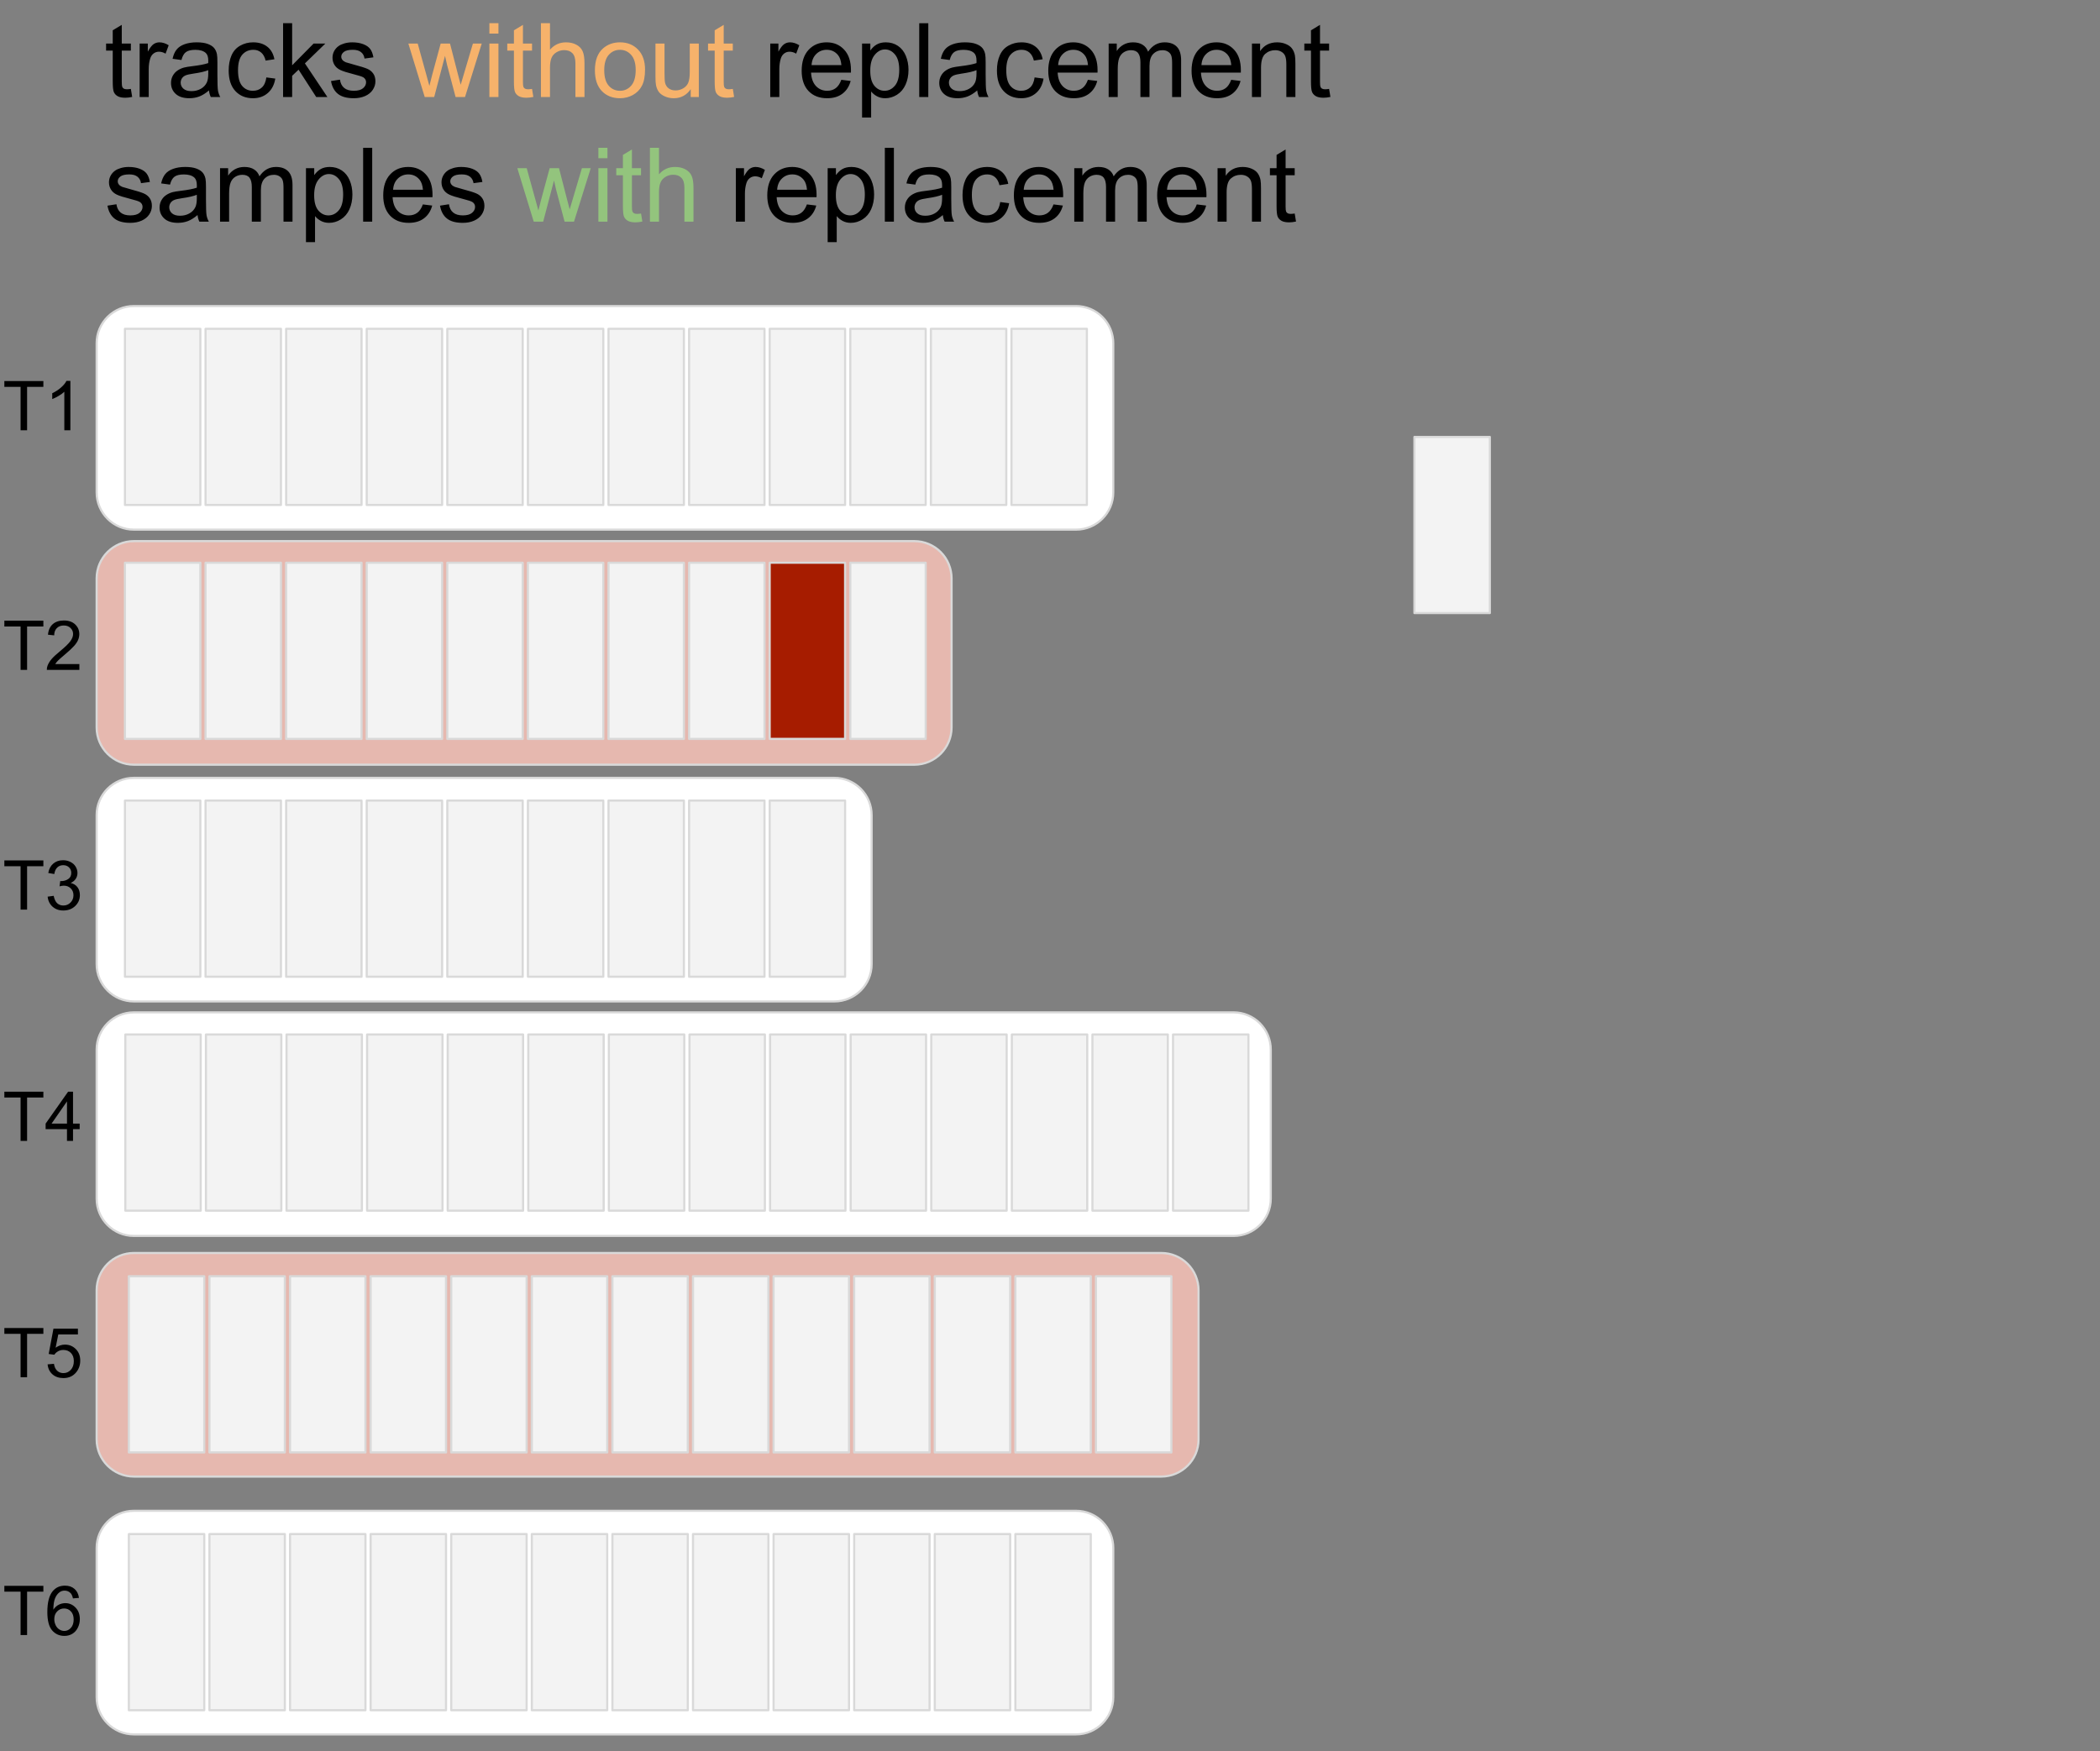<svg version="1.1" viewBox="0.0 0.0 977.197 815.039" fill="none" stroke="none" stroke-linecap="square" stroke-miterlimit="10" xmlns:xlink="http://www.w3.org/1999/xlink" xmlns="http://www.w3.org/2000/svg"><rect x="0.0" y="0.0" width="977.197" height="815.039" fill="#808080" stroke="none"/><clipPath id="p.0"><path d="m0 0l977.197 0l0 815.039l-977.197 0l0 -815.039z" clip-rule="nonzero"/></clipPath><g clip-path="url(#p.0)"><path fill="#000000" fill-opacity="0.0" d="m0 0l977.197 0l0 815.039l-977.197 0z" fill-rule="evenodd"/><path fill="#e6b8af" d="m44.971 600.533l0 0c0 -9.579 7.765 -17.344 17.344 -17.344l478.068 0c4.6 0 9.011 1.827 12.264 5.08c3.253 3.253 5.08 7.664 5.08 12.264l0 69.375c0 9.579 -7.765 17.344 -17.344 17.344l-478.068 0l0 0c-9.579 0 -17.344 -7.765 -17.344 -17.344z" fill-rule="evenodd"/><path stroke="#d9d9d9" stroke-width="1.0" stroke-linejoin="round" stroke-linecap="butt" d="m44.971 600.533l0 0c0 -9.579 7.765 -17.344 17.344 -17.344l478.068 0c4.6 0 9.011 1.827 12.264 5.08c3.253 3.253 5.08 7.664 5.08 12.264l0 69.375c0 9.579 -7.765 17.344 -17.344 17.344l-478.068 0l0 0c-9.579 0 -17.344 -7.765 -17.344 -17.344z" fill-rule="evenodd"/><path fill="#ffffff" d="m44.971 488.533l0 0c0 -9.579 7.765 -17.344 17.344 -17.344l511.674 0c4.6 0 9.012 1.827 12.264 5.08c3.253 3.253 5.08 7.664 5.08 12.264l0 69.375c0 9.579 -7.765 17.344 -17.344 17.344l-511.674 0l0 0c-9.579 0 -17.344 -7.765 -17.344 -17.344z" fill-rule="evenodd"/><path stroke="#d9d9d9" stroke-width="1.0" stroke-linejoin="round" stroke-linecap="butt" d="m44.971 488.533l0 0c0 -9.579 7.765 -17.344 17.344 -17.344l511.674 0c4.6 0 9.012 1.827 12.264 5.08c3.253 3.253 5.08 7.664 5.08 12.264l0 69.375c0 9.579 -7.765 17.344 -17.344 17.344l-511.674 0l0 0c-9.579 0 -17.344 -7.765 -17.344 -17.344z" fill-rule="evenodd"/><path fill="#ffffff" d="m44.971 379.386l0 0c0 -9.579 7.765 -17.344 17.344 -17.344l325.942 0c4.6 0 9.012 1.827 12.264 5.08c3.253 3.253 5.08 7.664 5.08 12.264l0 69.375c0 9.579 -7.765 17.344 -17.344 17.344l-325.942 0c-9.579 0 -17.344 -7.765 -17.344 -17.344z" fill-rule="evenodd"/><path stroke="#d9d9d9" stroke-width="1.0" stroke-linejoin="round" stroke-linecap="butt" d="m44.971 379.386l0 0c0 -9.579 7.765 -17.344 17.344 -17.344l325.942 0c4.6 0 9.012 1.827 12.264 5.08c3.253 3.253 5.08 7.664 5.08 12.264l0 69.375c0 9.579 -7.765 17.344 -17.344 17.344l-325.942 0c-9.579 0 -17.344 -7.765 -17.344 -17.344z" fill-rule="evenodd"/><path fill="#e6b8af" d="m44.971 269.204l0 0c0 -9.579 7.765 -17.344 17.344 -17.344l363.138 0c4.6 0 9.012 1.827 12.264 5.08c3.253 3.253 5.08 7.664 5.08 12.264l0 69.375c0 9.579 -7.765 17.344 -17.344 17.344l-363.138 0c-9.579 0 -17.344 -7.765 -17.344 -17.344z" fill-rule="evenodd"/><path stroke="#d9d9d9" stroke-width="1.0" stroke-linejoin="round" stroke-linecap="butt" d="m44.971 269.204l0 0c0 -9.579 7.765 -17.344 17.344 -17.344l363.138 0c4.6 0 9.012 1.827 12.264 5.08c3.253 3.253 5.08 7.664 5.08 12.264l0 69.375c0 9.579 -7.765 17.344 -17.344 17.344l-363.138 0c-9.579 0 -17.344 -7.765 -17.344 -17.344z" fill-rule="evenodd"/><path fill="#ffffff" d="m44.971 159.798l0 0c0 -9.579 7.765 -17.344 17.344 -17.344l438.382 0c4.6 0 9.012 1.827 12.264 5.08c3.253 3.253 5.08 7.664 5.08 12.264l0 69.375c0 9.579 -7.765 17.344 -17.344 17.344l-438.382 0c-9.579 0 -17.344 -7.765 -17.344 -17.344z" fill-rule="evenodd"/><path stroke="#d9d9d9" stroke-width="1.0" stroke-linejoin="round" stroke-linecap="butt" d="m44.971 159.798l0 0c0 -9.579 7.765 -17.344 17.344 -17.344l438.382 0c4.6 0 9.012 1.827 12.264 5.08c3.253 3.253 5.08 7.664 5.08 12.264l0 69.375c0 9.579 -7.765 17.344 -17.344 17.344l-438.382 0c-9.579 0 -17.344 -7.765 -17.344 -17.344z" fill-rule="evenodd"/><path fill="#f3f3f3" d="m58.142 153.042l35.087 0l0 81.984l-35.087 0z" fill-rule="evenodd"/><path stroke="#d9d9d9" stroke-width="1.0" stroke-linejoin="round" stroke-linecap="butt" d="m58.142 153.042l35.087 0l0 81.984l-35.087 0z" fill-rule="evenodd"/><path fill="#f3f3f3" d="m95.644 153.042l35.087 0l0 81.984l-35.087 0z" fill-rule="evenodd"/><path stroke="#d9d9d9" stroke-width="1.0" stroke-linejoin="round" stroke-linecap="butt" d="m95.644 153.042l35.087 0l0 81.984l-35.087 0z" fill-rule="evenodd"/><path fill="#f3f3f3" d="m133.147 153.042l35.087 0l0 81.984l-35.087 0z" fill-rule="evenodd"/><path stroke="#d9d9d9" stroke-width="1.0" stroke-linejoin="round" stroke-linecap="butt" d="m133.147 153.042l35.087 0l0 81.984l-35.087 0z" fill-rule="evenodd"/><path fill="#f3f3f3" d="m170.649 153.042l35.087 0l0 81.984l-35.087 0z" fill-rule="evenodd"/><path stroke="#d9d9d9" stroke-width="1.0" stroke-linejoin="round" stroke-linecap="butt" d="m170.649 153.042l35.087 0l0 81.984l-35.087 0z" fill-rule="evenodd"/><path fill="#f3f3f3" d="m208.152 153.042l35.087 0l0 81.984l-35.087 0z" fill-rule="evenodd"/><path stroke="#d9d9d9" stroke-width="1.0" stroke-linejoin="round" stroke-linecap="butt" d="m208.152 153.042l35.087 0l0 81.984l-35.087 0z" fill-rule="evenodd"/><path fill="#f3f3f3" d="m245.654 153.042l35.087 0l0 81.984l-35.087 0z" fill-rule="evenodd"/><path stroke="#d9d9d9" stroke-width="1.0" stroke-linejoin="round" stroke-linecap="butt" d="m245.654 153.042l35.087 0l0 81.984l-35.087 0z" fill-rule="evenodd"/><path fill="#f3f3f3" d="m283.156 153.042l35.087 0l0 81.984l-35.087 0z" fill-rule="evenodd"/><path stroke="#d9d9d9" stroke-width="1.0" stroke-linejoin="round" stroke-linecap="butt" d="m283.156 153.042l35.087 0l0 81.984l-35.087 0z" fill-rule="evenodd"/><path fill="#f3f3f3" d="m320.659 153.042l35.087 0l0 81.984l-35.087 0z" fill-rule="evenodd"/><path stroke="#d9d9d9" stroke-width="1.0" stroke-linejoin="round" stroke-linecap="butt" d="m320.659 153.042l35.087 0l0 81.984l-35.087 0z" fill-rule="evenodd"/><path fill="#f3f3f3" d="m358.161 153.042l35.087 0l0 81.984l-35.087 0z" fill-rule="evenodd"/><path stroke="#d9d9d9" stroke-width="1.0" stroke-linejoin="round" stroke-linecap="butt" d="m358.161 153.042l35.087 0l0 81.984l-35.087 0z" fill-rule="evenodd"/><path fill="#f3f3f3" d="m395.663 153.042l35.087 0l0 81.984l-35.087 0z" fill-rule="evenodd"/><path stroke="#d9d9d9" stroke-width="1.0" stroke-linejoin="round" stroke-linecap="butt" d="m395.663 153.042l35.087 0l0 81.984l-35.087 0z" fill-rule="evenodd"/><path fill="#f3f3f3" d="m433.166 153.042l35.087 0l0 81.984l-35.087 0z" fill-rule="evenodd"/><path stroke="#d9d9d9" stroke-width="1.0" stroke-linejoin="round" stroke-linecap="butt" d="m433.166 153.042l35.087 0l0 81.984l-35.087 0z" fill-rule="evenodd"/><path fill="#f3f3f3" d="m470.668 153.042l35.087 0l0 81.984l-35.087 0z" fill-rule="evenodd"/><path stroke="#d9d9d9" stroke-width="1.0" stroke-linejoin="round" stroke-linecap="butt" d="m470.668 153.042l35.087 0l0 81.984l-35.087 0z" fill-rule="evenodd"/><path fill="#f3f3f3" d="m58.142 261.923l35.087 0l0 81.984l-35.087 0z" fill-rule="evenodd"/><path stroke="#d9d9d9" stroke-width="1.0" stroke-linejoin="round" stroke-linecap="butt" d="m58.142 261.923l35.087 0l0 81.984l-35.087 0z" fill-rule="evenodd"/><path fill="#f3f3f3" d="m95.644 261.923l35.087 0l0 81.984l-35.087 0z" fill-rule="evenodd"/><path stroke="#d9d9d9" stroke-width="1.0" stroke-linejoin="round" stroke-linecap="butt" d="m95.644 261.923l35.087 0l0 81.984l-35.087 0z" fill-rule="evenodd"/><path fill="#f3f3f3" d="m133.147 261.923l35.087 0l0 81.984l-35.087 0z" fill-rule="evenodd"/><path stroke="#d9d9d9" stroke-width="1.0" stroke-linejoin="round" stroke-linecap="butt" d="m133.147 261.923l35.087 0l0 81.984l-35.087 0z" fill-rule="evenodd"/><path fill="#f3f3f3" d="m170.649 261.923l35.087 0l0 81.984l-35.087 0z" fill-rule="evenodd"/><path stroke="#d9d9d9" stroke-width="1.0" stroke-linejoin="round" stroke-linecap="butt" d="m170.649 261.923l35.087 0l0 81.984l-35.087 0z" fill-rule="evenodd"/><path fill="#f3f3f3" d="m208.152 261.923l35.087 0l0 81.984l-35.087 0z" fill-rule="evenodd"/><path stroke="#d9d9d9" stroke-width="1.0" stroke-linejoin="round" stroke-linecap="butt" d="m208.152 261.923l35.087 0l0 81.984l-35.087 0z" fill-rule="evenodd"/><path fill="#f3f3f3" d="m245.654 261.923l35.087 0l0 81.984l-35.087 0z" fill-rule="evenodd"/><path stroke="#d9d9d9" stroke-width="1.0" stroke-linejoin="round" stroke-linecap="butt" d="m245.654 261.923l35.087 0l0 81.984l-35.087 0z" fill-rule="evenodd"/><path fill="#f3f3f3" d="m283.156 261.923l35.087 0l0 81.984l-35.087 0z" fill-rule="evenodd"/><path stroke="#d9d9d9" stroke-width="1.0" stroke-linejoin="round" stroke-linecap="butt" d="m283.156 261.923l35.087 0l0 81.984l-35.087 0z" fill-rule="evenodd"/><path fill="#f3f3f3" d="m320.659 261.923l35.087 0l0 81.984l-35.087 0z" fill-rule="evenodd"/><path stroke="#d9d9d9" stroke-width="1.0" stroke-linejoin="round" stroke-linecap="butt" d="m320.659 261.923l35.087 0l0 81.984l-35.087 0z" fill-rule="evenodd"/><path fill="#a61c00" d="m358.161 261.923l35.087 0l0 81.984l-35.087 0z" fill-rule="evenodd"/><path stroke="#d9d9d9" stroke-width="1.0" stroke-linejoin="round" stroke-linecap="butt" d="m358.161 261.923l35.087 0l0 81.984l-35.087 0z" fill-rule="evenodd"/><path fill="#f3f3f3" d="m395.663 261.923l35.087 0l0 81.984l-35.087 0z" fill-rule="evenodd"/><path stroke="#d9d9d9" stroke-width="1.0" stroke-linejoin="round" stroke-linecap="butt" d="m395.663 261.923l35.087 0l0 81.984l-35.087 0z" fill-rule="evenodd"/><path fill="#f3f3f3" d="m58.142 372.62l35.087 0l0 81.984l-35.087 0z" fill-rule="evenodd"/><path stroke="#d9d9d9" stroke-width="1.0" stroke-linejoin="round" stroke-linecap="butt" d="m58.142 372.62l35.087 0l0 81.984l-35.087 0z" fill-rule="evenodd"/><path fill="#f3f3f3" d="m95.644 372.62l35.087 0l0 81.984l-35.087 0z" fill-rule="evenodd"/><path stroke="#d9d9d9" stroke-width="1.0" stroke-linejoin="round" stroke-linecap="butt" d="m95.644 372.62l35.087 0l0 81.984l-35.087 0z" fill-rule="evenodd"/><path fill="#f3f3f3" d="m133.147 372.62l35.087 0l0 81.984l-35.087 0z" fill-rule="evenodd"/><path stroke="#d9d9d9" stroke-width="1.0" stroke-linejoin="round" stroke-linecap="butt" d="m133.147 372.62l35.087 0l0 81.984l-35.087 0z" fill-rule="evenodd"/><path fill="#f3f3f3" d="m170.649 372.62l35.087 0l0 81.984l-35.087 0z" fill-rule="evenodd"/><path stroke="#d9d9d9" stroke-width="1.0" stroke-linejoin="round" stroke-linecap="butt" d="m170.649 372.62l35.087 0l0 81.984l-35.087 0z" fill-rule="evenodd"/><path fill="#f3f3f3" d="m208.152 372.62l35.087 0l0 81.984l-35.087 0z" fill-rule="evenodd"/><path stroke="#d9d9d9" stroke-width="1.0" stroke-linejoin="round" stroke-linecap="butt" d="m208.152 372.62l35.087 0l0 81.984l-35.087 0z" fill-rule="evenodd"/><path fill="#f3f3f3" d="m245.654 372.62l35.087 0l0 81.984l-35.087 0z" fill-rule="evenodd"/><path stroke="#d9d9d9" stroke-width="1.0" stroke-linejoin="round" stroke-linecap="butt" d="m245.654 372.62l35.087 0l0 81.984l-35.087 0z" fill-rule="evenodd"/><path fill="#f3f3f3" d="m283.156 372.62l35.087 0l0 81.984l-35.087 0z" fill-rule="evenodd"/><path stroke="#d9d9d9" stroke-width="1.0" stroke-linejoin="round" stroke-linecap="butt" d="m283.156 372.62l35.087 0l0 81.984l-35.087 0z" fill-rule="evenodd"/><path fill="#f3f3f3" d="m320.659 372.62l35.087 0l0 81.984l-35.087 0z" fill-rule="evenodd"/><path stroke="#d9d9d9" stroke-width="1.0" stroke-linejoin="round" stroke-linecap="butt" d="m320.659 372.62l35.087 0l0 81.984l-35.087 0z" fill-rule="evenodd"/><path fill="#f3f3f3" d="m358.161 372.62l35.087 0l0 81.984l-35.087 0z" fill-rule="evenodd"/><path stroke="#d9d9d9" stroke-width="1.0" stroke-linejoin="round" stroke-linecap="butt" d="m358.161 372.62l35.087 0l0 81.984l-35.087 0z" fill-rule="evenodd"/><path fill="#f3f3f3" d="m58.317 481.501l35.087 0l0 81.984l-35.087 0z" fill-rule="evenodd"/><path stroke="#d9d9d9" stroke-width="1.0" stroke-linejoin="round" stroke-linecap="butt" d="m58.317 481.501l35.087 0l0 81.984l-35.087 0z" fill-rule="evenodd"/><path fill="#f3f3f3" d="m95.82 481.501l35.087 0l0 81.984l-35.087 0z" fill-rule="evenodd"/><path stroke="#d9d9d9" stroke-width="1.0" stroke-linejoin="round" stroke-linecap="butt" d="m95.82 481.501l35.087 0l0 81.984l-35.087 0z" fill-rule="evenodd"/><path fill="#f3f3f3" d="m133.322 481.501l35.087 0l0 81.984l-35.087 0z" fill-rule="evenodd"/><path stroke="#d9d9d9" stroke-width="1.0" stroke-linejoin="round" stroke-linecap="butt" d="m133.322 481.501l35.087 0l0 81.984l-35.087 0z" fill-rule="evenodd"/><path fill="#f3f3f3" d="m170.824 481.501l35.087 0l0 81.984l-35.087 0z" fill-rule="evenodd"/><path stroke="#d9d9d9" stroke-width="1.0" stroke-linejoin="round" stroke-linecap="butt" d="m170.824 481.501l35.087 0l0 81.984l-35.087 0z" fill-rule="evenodd"/><path fill="#f3f3f3" d="m208.327 481.501l35.087 0l0 81.984l-35.087 0z" fill-rule="evenodd"/><path stroke="#d9d9d9" stroke-width="1.0" stroke-linejoin="round" stroke-linecap="butt" d="m208.327 481.501l35.087 0l0 81.984l-35.087 0z" fill-rule="evenodd"/><path fill="#f3f3f3" d="m245.829 481.501l35.087 0l0 81.984l-35.087 0z" fill-rule="evenodd"/><path stroke="#d9d9d9" stroke-width="1.0" stroke-linejoin="round" stroke-linecap="butt" d="m245.829 481.501l35.087 0l0 81.984l-35.087 0z" fill-rule="evenodd"/><path fill="#f3f3f3" d="m283.331 481.501l35.087 0l0 81.984l-35.087 0z" fill-rule="evenodd"/><path stroke="#d9d9d9" stroke-width="1.0" stroke-linejoin="round" stroke-linecap="butt" d="m283.331 481.501l35.087 0l0 81.984l-35.087 0z" fill-rule="evenodd"/><path fill="#f3f3f3" d="m320.834 481.501l35.087 0l0 81.984l-35.087 0z" fill-rule="evenodd"/><path stroke="#d9d9d9" stroke-width="1.0" stroke-linejoin="round" stroke-linecap="butt" d="m320.834 481.501l35.087 0l0 81.984l-35.087 0z" fill-rule="evenodd"/><path fill="#f3f3f3" d="m358.336 481.501l35.087 0l0 81.984l-35.087 0z" fill-rule="evenodd"/><path stroke="#d9d9d9" stroke-width="1.0" stroke-linejoin="round" stroke-linecap="butt" d="m358.336 481.501l35.087 0l0 81.984l-35.087 0z" fill-rule="evenodd"/><path fill="#f3f3f3" d="m395.838 481.501l35.087 0l0 81.984l-35.087 0z" fill-rule="evenodd"/><path stroke="#d9d9d9" stroke-width="1.0" stroke-linejoin="round" stroke-linecap="butt" d="m395.838 481.501l35.087 0l0 81.984l-35.087 0z" fill-rule="evenodd"/><path fill="#f3f3f3" d="m433.341 481.501l35.087 0l0 81.984l-35.087 0z" fill-rule="evenodd"/><path stroke="#d9d9d9" stroke-width="1.0" stroke-linejoin="round" stroke-linecap="butt" d="m433.341 481.501l35.087 0l0 81.984l-35.087 0z" fill-rule="evenodd"/><path fill="#f3f3f3" d="m470.843 481.501l35.087 0l0 81.984l-35.087 0z" fill-rule="evenodd"/><path stroke="#d9d9d9" stroke-width="1.0" stroke-linejoin="round" stroke-linecap="butt" d="m470.843 481.501l35.087 0l0 81.984l-35.087 0z" fill-rule="evenodd"/><path fill="#f3f3f3" d="m508.346 481.501l35.087 0l0 81.984l-35.087 0z" fill-rule="evenodd"/><path stroke="#d9d9d9" stroke-width="1.0" stroke-linejoin="round" stroke-linecap="butt" d="m508.346 481.501l35.087 0l0 81.984l-35.087 0z" fill-rule="evenodd"/><path fill="#f3f3f3" d="m545.848 481.501l35.087 0l0 81.984l-35.087 0z" fill-rule="evenodd"/><path stroke="#d9d9d9" stroke-width="1.0" stroke-linejoin="round" stroke-linecap="butt" d="m545.848 481.501l35.087 0l0 81.984l-35.087 0z" fill-rule="evenodd"/><path fill="#f3f3f3" d="m59.959 594.015l35.087 0l0 81.984l-35.087 0z" fill-rule="evenodd"/><path stroke="#d9d9d9" stroke-width="1.0" stroke-linejoin="round" stroke-linecap="butt" d="m59.959 594.015l35.087 0l0 81.984l-35.087 0z" fill-rule="evenodd"/><path fill="#f3f3f3" d="m97.461 594.015l35.087 0l0 81.984l-35.087 0z" fill-rule="evenodd"/><path stroke="#d9d9d9" stroke-width="1.0" stroke-linejoin="round" stroke-linecap="butt" d="m97.461 594.015l35.087 0l0 81.984l-35.087 0z" fill-rule="evenodd"/><path fill="#f3f3f3" d="m134.964 594.015l35.087 0l0 81.984l-35.087 0z" fill-rule="evenodd"/><path stroke="#d9d9d9" stroke-width="1.0" stroke-linejoin="round" stroke-linecap="butt" d="m134.964 594.015l35.087 0l0 81.984l-35.087 0z" fill-rule="evenodd"/><path fill="#f3f3f3" d="m172.466 594.015l35.087 0l0 81.984l-35.087 0z" fill-rule="evenodd"/><path stroke="#d9d9d9" stroke-width="1.0" stroke-linejoin="round" stroke-linecap="butt" d="m172.466 594.015l35.087 0l0 81.984l-35.087 0z" fill-rule="evenodd"/><path fill="#f3f3f3" d="m209.968 594.015l35.087 0l0 81.984l-35.087 0z" fill-rule="evenodd"/><path stroke="#d9d9d9" stroke-width="1.0" stroke-linejoin="round" stroke-linecap="butt" d="m209.968 594.015l35.087 0l0 81.984l-35.087 0z" fill-rule="evenodd"/><path fill="#f3f3f3" d="m247.471 594.015l35.087 0l0 81.984l-35.087 0z" fill-rule="evenodd"/><path stroke="#d9d9d9" stroke-width="1.0" stroke-linejoin="round" stroke-linecap="butt" d="m247.471 594.015l35.087 0l0 81.984l-35.087 0z" fill-rule="evenodd"/><path fill="#f3f3f3" d="m284.973 594.015l35.087 0l0 81.984l-35.087 0z" fill-rule="evenodd"/><path stroke="#d9d9d9" stroke-width="1.0" stroke-linejoin="round" stroke-linecap="butt" d="m284.973 594.015l35.087 0l0 81.984l-35.087 0z" fill-rule="evenodd"/><path fill="#f3f3f3" d="m322.475 594.015l35.087 0l0 81.984l-35.087 0z" fill-rule="evenodd"/><path stroke="#d9d9d9" stroke-width="1.0" stroke-linejoin="round" stroke-linecap="butt" d="m322.475 594.015l35.087 0l0 81.984l-35.087 0z" fill-rule="evenodd"/><path fill="#f3f3f3" d="m359.978 594.015l35.087 0l0 81.984l-35.087 0z" fill-rule="evenodd"/><path stroke="#d9d9d9" stroke-width="1.0" stroke-linejoin="round" stroke-linecap="butt" d="m359.978 594.015l35.087 0l0 81.984l-35.087 0z" fill-rule="evenodd"/><path fill="#f3f3f3" d="m397.48 594.015l35.087 0l0 81.984l-35.087 0z" fill-rule="evenodd"/><path stroke="#d9d9d9" stroke-width="1.0" stroke-linejoin="round" stroke-linecap="butt" d="m397.48 594.015l35.087 0l0 81.984l-35.087 0z" fill-rule="evenodd"/><path fill="#f3f3f3" d="m434.982 594.015l35.087 0l0 81.984l-35.087 0z" fill-rule="evenodd"/><path stroke="#d9d9d9" stroke-width="1.0" stroke-linejoin="round" stroke-linecap="butt" d="m434.982 594.015l35.087 0l0 81.984l-35.087 0z" fill-rule="evenodd"/><path fill="#f3f3f3" d="m472.485 594.015l35.087 0l0 81.984l-35.087 0z" fill-rule="evenodd"/><path stroke="#d9d9d9" stroke-width="1.0" stroke-linejoin="round" stroke-linecap="butt" d="m472.485 594.015l35.087 0l0 81.984l-35.087 0z" fill-rule="evenodd"/><path fill="#f3f3f3" d="m509.987 594.015l35.087 0l0 81.984l-35.087 0z" fill-rule="evenodd"/><path stroke="#d9d9d9" stroke-width="1.0" stroke-linejoin="round" stroke-linecap="butt" d="m509.987 594.015l35.087 0l0 81.984l-35.087 0z" fill-rule="evenodd"/><path fill="#000000" fill-opacity="0.0" d="m39.523 -9.92l630.11 0l0 137.449l-630.11 0z" fill-rule="evenodd"/><path fill="#000000" d="m60.898 41.379l0.609 3.734q-1.781 0.375 -3.188 0.375q-2.297 0 -3.562 -0.719q-1.266 -0.734 -1.781 -1.922q-0.516 -1.188 -0.516 -4.984l0 -14.312l-3.094 0l0 -3.281l3.094 0l0 -6.172l4.203 -2.531l0 8.703l4.234 0l0 3.281l-4.234 0l0 14.547q0 1.812 0.219 2.328q0.219 0.516 0.719 0.828q0.516 0.297 1.453 0.297q0.703 0 1.844 -0.172zm4.086 3.781l0 -24.891l3.797 0l0 3.766q1.453 -2.641 2.672 -3.484q1.234 -0.844 2.719 -0.844q2.125 0 4.328 1.359l-1.453 3.906q-1.547 -0.906 -3.094 -0.906q-1.375 0 -2.484 0.828q-1.094 0.828 -1.562 2.312q-0.703 2.25 -0.703 4.922l0 13.031l-4.219 0zm32.266 -3.078q-2.344 2.0 -4.516 2.828q-2.156 0.812 -4.641 0.812q-4.109 0 -6.312 -2.0q-2.203 -2.016 -2.203 -5.125q0 -1.828 0.828 -3.344q0.844 -1.516 2.188 -2.422q1.344 -0.922 3.031 -1.391q1.25 -0.328 3.75 -0.625q5.109 -0.609 7.531 -1.453q0.016 -0.875 0.016 -1.109q0 -2.578 -1.188 -3.625q-1.625 -1.438 -4.812 -1.438q-2.969 0 -4.391 1.047q-1.422 1.047 -2.094 3.688l-4.125 -0.562q0.562 -2.641 1.844 -4.266q1.297 -1.641 3.734 -2.516q2.438 -0.875 5.641 -0.875q3.188 0 5.172 0.75q2.0 0.75 2.938 1.891q0.938 1.125 1.312 2.859q0.219 1.078 0.219 3.891l0 5.625q0 5.891 0.266 7.453q0.266 1.547 1.062 2.984l-4.406 0q-0.656 -1.312 -0.844 -3.078zm-0.344 -9.422q-2.297 0.938 -6.891 1.594q-2.609 0.375 -3.688 0.844q-1.078 0.469 -1.672 1.375q-0.578 0.906 -0.578 2.0q0 1.688 1.281 2.812q1.281 1.125 3.734 1.125q2.438 0 4.328 -1.062q1.906 -1.062 2.797 -2.922q0.688 -1.422 0.688 -4.219l0 -1.547zm27.039 3.375l4.156 0.547q-0.688 4.281 -3.484 6.719q-2.797 2.422 -6.875 2.422q-5.109 0 -8.219 -3.344q-3.109 -3.344 -3.109 -9.578q0 -4.031 1.328 -7.047q1.344 -3.031 4.078 -4.531q2.734 -1.516 5.938 -1.516q4.062 0 6.641 2.047q2.578 2.047 3.297 5.828l-4.094 0.625q-0.594 -2.5 -2.078 -3.766q-1.484 -1.266 -3.594 -1.266q-3.188 0 -5.188 2.281q-1.984 2.281 -1.984 7.234q0 5.016 1.922 7.297q1.922 2.266 5.016 2.266q2.484 0 4.141 -1.516q1.672 -1.531 2.109 -4.703zm7.781 9.125l0 -34.359l4.219 0l0 19.594l9.984 -10.125l5.469 0l-9.516 9.234l10.469 15.656l-5.203 0l-8.219 -12.734l-2.984 2.859l0 9.875l-4.219 0zm22.297 -7.438l4.172 -0.656q0.344 2.516 1.953 3.859q1.609 1.328 4.484 1.328q2.906 0 4.312 -1.188q1.406 -1.188 1.406 -2.781q0 -1.422 -1.234 -2.25q-0.875 -0.562 -4.312 -1.422q-4.641 -1.172 -6.438 -2.031q-1.797 -0.859 -2.719 -2.359q-0.922 -1.516 -0.922 -3.344q0 -1.672 0.75 -3.078q0.766 -1.422 2.078 -2.359q0.984 -0.734 2.688 -1.234q1.703 -0.5 3.641 -0.5q2.938 0 5.141 0.844q2.219 0.844 3.266 2.281q1.062 1.438 1.469 3.859l-4.125 0.562q-0.281 -1.922 -1.641 -3.0q-1.344 -1.078 -3.797 -1.078q-2.906 0 -4.156 0.969q-1.234 0.953 -1.234 2.234q0 0.828 0.516 1.484q0.516 0.672 1.609 1.125q0.641 0.234 3.734 1.078q4.469 1.188 6.234 1.953q1.781 0.766 2.781 2.219q1.016 1.453 1.016 3.609q0 2.109 -1.234 3.969q-1.234 1.859 -3.562 2.891q-2.312 1.016 -5.234 1.016q-4.859 0 -7.406 -2.016q-2.531 -2.016 -3.234 -5.984z" fill-rule="nonzero"/><path fill="#f6b26b" d="m197.64 45.16l-7.625 -24.891l4.359 0l3.969 14.359l1.469 5.344q0.094 -0.391 1.297 -5.125l3.953 -14.578l4.344 0l3.719 14.437l1.25 4.75l1.422 -4.797l4.266 -14.391l4.109 0l-7.781 24.891l-4.391 0l-3.953 -14.906l-0.969 -4.25l-5.031 19.156l-4.406 0zm30.086 -29.516l0 -4.844l4.219 0l0 4.844l-4.219 0zm0 29.516l0 -24.891l4.219 0l0 24.891l-4.219 0zm19.852 -3.781l0.609 3.734q-1.781 0.375 -3.188 0.375q-2.297 0 -3.562 -0.719q-1.266 -0.734 -1.781 -1.922q-0.516 -1.188 -0.516 -4.984l0 -14.312l-3.094 0l0 -3.281l3.094 0l0 -6.172l4.203 -2.531l0 8.703l4.234 0l0 3.281l-4.234 0l0 14.547q0 1.812 0.219 2.328q0.219 0.516 0.719 0.828q0.516 0.297 1.453 0.297q0.703 0 1.844 -0.172zm4.133 3.781l0 -34.359l4.219 0l0 12.328q2.953 -3.422 7.453 -3.422q2.766 0 4.797 1.094q2.047 1.078 2.922 3.0q0.875 1.922 0.875 5.578l0 15.781l-4.219 0l0 -15.781q0 -3.156 -1.375 -4.594q-1.359 -1.453 -3.875 -1.453q-1.875 0 -3.531 0.984q-1.641 0.969 -2.344 2.641q-0.703 1.656 -0.703 4.578l0 13.625l-4.219 0zm25.117 -12.453q0 -6.906 3.844 -10.234q3.219 -2.766 7.828 -2.766q5.141 0 8.391 3.359q3.266 3.359 3.266 9.297q0 4.797 -1.453 7.562q-1.438 2.75 -4.188 4.281q-2.75 1.516 -6.016 1.516q-5.219 0 -8.453 -3.344q-3.219 -3.359 -3.219 -9.672zm4.344 0q0 4.781 2.078 7.172q2.094 2.375 5.25 2.375q3.141 0 5.219 -2.391q2.094 -2.391 2.094 -7.297q0 -4.609 -2.094 -6.984q-2.094 -2.391 -5.219 -2.391q-3.156 0 -5.25 2.375q-2.078 2.359 -2.078 7.141zm40.242 12.453l0 -3.656q-2.906 4.219 -7.906 4.219q-2.203 0 -4.109 -0.844q-1.906 -0.844 -2.844 -2.125q-0.922 -1.281 -1.297 -3.125q-0.25 -1.25 -0.25 -3.938l0 -15.422l4.219 0l0 13.797q0 3.312 0.25 4.453q0.406 1.672 1.688 2.625q1.297 0.938 3.188 0.938q1.906 0 3.562 -0.969q1.672 -0.969 2.359 -2.641q0.688 -1.688 0.688 -4.875l0 -13.328l4.219 0l0 24.891l-3.766 0zm19.586 -3.781l0.609 3.734q-1.781 0.375 -3.188 0.375q-2.297 0 -3.562 -0.719q-1.266 -0.734 -1.781 -1.922q-0.516 -1.188 -0.516 -4.984l0 -14.312l-3.094 0l0 -3.281l3.094 0l0 -6.172l4.203 -2.531l0 8.703l4.234 0l0 3.281l-4.234 0l0 14.547q0 1.812 0.219 2.328q0.219 0.516 0.719 0.828q0.516 0.297 1.453 0.297q0.703 0 1.844 -0.172z" fill-rule="nonzero"/><path fill="#000000" d="m358.422 45.16l0 -24.891l3.797 0l0 3.766q1.453 -2.641 2.672 -3.484q1.234 -0.844 2.719 -0.844q2.125 0 4.328 1.359l-1.453 3.906q-1.547 -0.906 -3.094 -0.906q-1.375 0 -2.484 0.828q-1.094 0.828 -1.562 2.312q-0.703 2.25 -0.703 4.922l0 13.031l-4.219 0zm33.062 -8.016l4.359 0.531q-1.031 3.828 -3.828 5.938q-2.781 2.109 -7.109 2.109q-5.469 0 -8.672 -3.359q-3.188 -3.375 -3.188 -9.438q0 -6.281 3.234 -9.75q3.234 -3.469 8.391 -3.469q4.984 0 8.141 3.406q3.172 3.391 3.172 9.547q0 0.375 -0.016 1.125l-18.562 0q0.234 4.109 2.312 6.297q2.094 2.172 5.203 2.172q2.328 0 3.969 -1.219q1.641 -1.219 2.594 -3.891zm-13.844 -6.828l13.891 0q-0.281 -3.141 -1.594 -4.703q-2.016 -2.438 -5.219 -2.438q-2.906 0 -4.891 1.953q-1.984 1.938 -2.188 5.188zm23.508 24.391l0 -34.438l3.844 0l0 3.234q1.359 -1.906 3.062 -2.844q1.719 -0.953 4.156 -0.953q3.188 0 5.625 1.641q2.438 1.641 3.672 4.625q1.25 2.984 1.25 6.547q0 3.828 -1.375 6.891q-1.375 3.047 -3.984 4.688q-2.609 1.625 -5.5 1.625q-2.109 0 -3.781 -0.891q-1.672 -0.891 -2.75 -2.25l0 12.125l-4.219 0zm3.812 -21.859q0 4.812 1.938 7.109q1.953 2.297 4.719 2.297q2.812 0 4.812 -2.375q2.016 -2.391 2.016 -7.375q0 -4.766 -1.969 -7.125q-1.953 -2.375 -4.672 -2.375q-2.688 0 -4.766 2.531q-2.078 2.516 -2.078 7.312zm22.789 12.312l0 -34.359l4.219 0l0 34.359l-4.219 0zm26.992 -3.078q-2.344 2.0 -4.516 2.828q-2.156 0.812 -4.641 0.812q-4.109 0 -6.312 -2.0q-2.203 -2.016 -2.203 -5.125q0 -1.828 0.828 -3.344q0.844 -1.516 2.188 -2.422q1.344 -0.922 3.031 -1.391q1.25 -0.328 3.75 -0.625q5.109 -0.609 7.531 -1.453q0.016 -0.875 0.016 -1.109q0 -2.578 -1.188 -3.625q-1.625 -1.438 -4.812 -1.438q-2.969 0 -4.391 1.047q-1.422 1.047 -2.094 3.688l-4.125 -0.562q0.562 -2.641 1.844 -4.266q1.297 -1.641 3.734 -2.516q2.438 -0.875 5.641 -0.875q3.188 0 5.172 0.75q2.0 0.75 2.938 1.891q0.938 1.125 1.312 2.859q0.219 1.078 0.219 3.891l0 5.625q0 5.891 0.266 7.453q0.266 1.547 1.062 2.984l-4.406 0q-0.656 -1.312 -0.844 -3.078zm-0.344 -9.422q-2.297 0.938 -6.891 1.594q-2.609 0.375 -3.688 0.844q-1.078 0.469 -1.672 1.375q-0.578 0.906 -0.578 2.0q0 1.688 1.281 2.812q1.281 1.125 3.734 1.125q2.438 0 4.328 -1.062q1.906 -1.062 2.797 -2.922q0.688 -1.422 0.688 -4.219l0 -1.547zm27.039 3.375l4.156 0.547q-0.688 4.281 -3.484 6.719q-2.797 2.422 -6.875 2.422q-5.109 0 -8.219 -3.344q-3.109 -3.344 -3.109 -9.578q0 -4.031 1.328 -7.047q1.344 -3.031 4.078 -4.531q2.734 -1.516 5.938 -1.516q4.062 0 6.641 2.047q2.578 2.047 3.297 5.828l-4.094 0.625q-0.594 -2.5 -2.078 -3.766q-1.484 -1.266 -3.594 -1.266q-3.188 0 -5.188 2.281q-1.984 2.281 -1.984 7.234q0 5.016 1.922 7.297q1.922 2.266 5.016 2.266q2.484 0 4.141 -1.516q1.672 -1.531 2.109 -4.703zm24.797 1.109l4.359 0.531q-1.031 3.828 -3.828 5.938q-2.781 2.109 -7.109 2.109q-5.469 0 -8.672 -3.359q-3.188 -3.375 -3.188 -9.438q0 -6.281 3.234 -9.75q3.234 -3.469 8.391 -3.469q4.984 0 8.141 3.406q3.172 3.391 3.172 9.547q0 0.375 -0.016 1.125l-18.562 0q0.234 4.109 2.312 6.297q2.094 2.172 5.203 2.172q2.328 0 3.969 -1.219q1.641 -1.219 2.594 -3.891zm-13.844 -6.828l13.891 0q-0.281 -3.141 -1.594 -4.703q-2.016 -2.438 -5.219 -2.438q-2.906 0 -4.891 1.953q-1.984 1.938 -2.188 5.188zm23.508 14.844l0 -24.891l3.766 0l0 3.484q1.172 -1.828 3.109 -2.938q1.953 -1.109 4.438 -1.109q2.766 0 4.531 1.156q1.781 1.141 2.5 3.203q2.953 -4.359 7.688 -4.359q3.703 0 5.688 2.047q2.0 2.047 2.0 6.312l0 17.094l-4.188 0l0 -15.687q0 -2.531 -0.422 -3.641q-0.406 -1.109 -1.484 -1.781q-1.078 -0.688 -2.531 -0.688q-2.625 0 -4.359 1.75q-1.734 1.734 -1.734 5.578l0 14.469l-4.219 0l0 -16.172q0 -2.812 -1.031 -4.219q-1.031 -1.406 -3.375 -1.406q-1.781 0 -3.297 0.938q-1.5 0.938 -2.188 2.75q-0.672 1.797 -0.672 5.187l0 12.922l-4.219 0zm57.016 -8.016l4.359 0.531q-1.031 3.828 -3.828 5.938q-2.781 2.109 -7.109 2.109q-5.469 0 -8.672 -3.359q-3.188 -3.375 -3.188 -9.438q0 -6.281 3.234 -9.75q3.234 -3.469 8.391 -3.469q4.984 0 8.141 3.406q3.172 3.391 3.172 9.547q0 0.375 -0.016 1.125l-18.562 0q0.234 4.109 2.312 6.297q2.094 2.172 5.203 2.172q2.328 0 3.969 -1.219q1.641 -1.219 2.594 -3.891zm-13.844 -6.828l13.891 0q-0.281 -3.141 -1.594 -4.703q-2.016 -2.438 -5.219 -2.438q-2.906 0 -4.891 1.953q-1.984 1.938 -2.188 5.188zm23.508 14.844l0 -24.891l3.797 0l0 3.531q2.734 -4.094 7.922 -4.094q2.25 0 4.125 0.812q1.891 0.797 2.828 2.109q0.938 1.312 1.312 3.125q0.234 1.172 0.234 4.094l0 15.312l-4.219 0l0 -15.141q0 -2.578 -0.5 -3.859q-0.484 -1.281 -1.734 -2.031q-1.25 -0.766 -2.938 -0.766q-2.703 0 -4.656 1.719q-1.953 1.703 -1.953 6.484l0 13.594l-4.219 0zm35.898 -3.781l0.609 3.734q-1.781 0.375 -3.188 0.375q-2.297 0 -3.562 -0.719q-1.266 -0.734 -1.781 -1.922q-0.516 -1.188 -0.516 -4.984l0 -14.312l-3.094 0l0 -3.281l3.094 0l0 -6.172l4.203 -2.531l0 8.703l4.234 0l0 3.281l-4.234 0l0 14.547q0 1.812 0.219 2.328q0.219 0.516 0.719 0.828q0.516 0.297 1.453 0.297q0.703 0 1.844 -0.172z" fill-rule="nonzero"/><path fill="#000000" d="m50.008 95.723l4.172 -0.656q0.344 2.516 1.953 3.859q1.609 1.328 4.484 1.328q2.906 0 4.312 -1.188q1.406 -1.188 1.406 -2.781q0 -1.422 -1.234 -2.25q-0.875 -0.562 -4.312 -1.422q-4.641 -1.172 -6.438 -2.031q-1.797 -0.859 -2.719 -2.359q-0.922 -1.516 -0.922 -3.344q0 -1.672 0.75 -3.078q0.766 -1.422 2.078 -2.359q0.984 -0.734 2.688 -1.234q1.703 -0.5 3.641 -0.5q2.938 0 5.141 0.844q2.219 0.844 3.266 2.281q1.062 1.438 1.469 3.859l-4.125 0.562q-0.281 -1.922 -1.641 -3.0q-1.344 -1.078 -3.797 -1.078q-2.906 0 -4.156 0.969q-1.234 0.953 -1.234 2.234q0 0.828 0.516 1.484q0.516 0.672 1.609 1.125q0.641 0.234 3.734 1.078q4.469 1.188 6.234 1.953q1.781 0.766 2.781 2.219q1.016 1.453 1.016 3.609q0 2.109 -1.234 3.969q-1.234 1.859 -3.562 2.891q-2.312 1.016 -5.234 1.016q-4.859 0 -7.406 -2.016q-2.531 -2.016 -3.234 -5.984zm41.922 4.359q-2.344 2.0 -4.516 2.828q-2.156 0.812 -4.641 0.812q-4.109 0 -6.312 -2.0q-2.203 -2.016 -2.203 -5.125q0 -1.828 0.828 -3.344q0.844 -1.516 2.188 -2.422q1.344 -0.922 3.031 -1.391q1.25 -0.328 3.75 -0.625q5.109 -0.609 7.531 -1.453q0.016 -0.875 0.016 -1.109q0 -2.578 -1.188 -3.625q-1.625 -1.438 -4.812 -1.438q-2.969 0 -4.391 1.047q-1.422 1.047 -2.094 3.688l-4.125 -0.562q0.562 -2.641 1.844 -4.266q1.297 -1.641 3.734 -2.516q2.438 -0.875 5.641 -0.875q3.188 0 5.172 0.75q2.0 0.75 2.938 1.891q0.938 1.125 1.312 2.859q0.219 1.078 0.219 3.891l0 5.625q0 5.891 0.266 7.453q0.266 1.547 1.062 2.984l-4.406 0q-0.656 -1.312 -0.844 -3.078zm-0.344 -9.422q-2.297 0.938 -6.891 1.594q-2.609 0.375 -3.688 0.844q-1.078 0.469 -1.672 1.375q-0.578 0.906 -0.578 2.0q0 1.688 1.281 2.812q1.281 1.125 3.734 1.125q2.438 0 4.328 -1.062q1.906 -1.062 2.797 -2.922q0.688 -1.422 0.688 -4.219l0 -1.547zm10.805 12.5l0 -24.891l3.766 0l0 3.484q1.172 -1.828 3.109 -2.938q1.953 -1.109 4.438 -1.109q2.766 0 4.531 1.156q1.781 1.141 2.5 3.203q2.953 -4.359 7.688 -4.359q3.703 0 5.688 2.047q2.0 2.047 2.0 6.312l0 17.094l-4.188 0l0 -15.688q0 -2.531 -0.422 -3.641q-0.406 -1.109 -1.484 -1.781q-1.078 -0.688 -2.531 -0.688q-2.625 0 -4.359 1.75q-1.734 1.734 -1.734 5.578l0 14.469l-4.219 0l0 -16.172q0 -2.812 -1.031 -4.219q-1.031 -1.406 -3.375 -1.406q-1.781 0 -3.297 0.938q-1.5 0.938 -2.188 2.75q-0.672 1.797 -0.672 5.188l0 12.922l-4.219 0zm39.984 9.547l0 -34.438l3.844 0l0 3.234q1.359 -1.906 3.062 -2.844q1.719 -0.953 4.156 -0.953q3.188 0 5.625 1.641q2.438 1.641 3.672 4.625q1.25 2.984 1.25 6.547q0 3.828 -1.375 6.891q-1.375 3.047 -3.984 4.688q-2.609 1.625 -5.5 1.625q-2.109 0 -3.781 -0.891q-1.672 -0.891 -2.75 -2.25l0 12.125l-4.219 0zm3.812 -21.859q0 4.812 1.938 7.109q1.953 2.297 4.719 2.297q2.812 0 4.812 -2.375q2.016 -2.391 2.016 -7.375q0 -4.766 -1.969 -7.125q-1.953 -2.375 -4.672 -2.375q-2.688 0 -4.766 2.531q-2.078 2.516 -2.078 7.312zm22.789 12.312l0 -34.359l4.219 0l0 34.359l-4.219 0zm27.789 -8.016l4.359 0.531q-1.031 3.828 -3.828 5.938q-2.781 2.109 -7.109 2.109q-5.469 0 -8.672 -3.359q-3.188 -3.375 -3.188 -9.438q0 -6.281 3.234 -9.75q3.234 -3.469 8.391 -3.469q4.984 0 8.141 3.406q3.172 3.391 3.172 9.547q0 0.375 -0.016 1.125l-18.562 0q0.234 4.109 2.312 6.297q2.094 2.172 5.203 2.172q2.328 0 3.969 -1.219q1.641 -1.219 2.594 -3.891zm-13.844 -6.828l13.891 0q-0.281 -3.141 -1.594 -4.703q-2.016 -2.438 -5.219 -2.438q-2.906 0 -4.891 1.953q-1.984 1.938 -2.188 5.188zm21.82 7.406l4.172 -0.656q0.344 2.516 1.953 3.859q1.609 1.328 4.484 1.328q2.906 0 4.312 -1.188q1.406 -1.188 1.406 -2.781q0 -1.422 -1.234 -2.25q-0.875 -0.562 -4.312 -1.422q-4.641 -1.172 -6.438 -2.031q-1.797 -0.859 -2.719 -2.359q-0.922 -1.516 -0.922 -3.344q0 -1.672 0.75 -3.078q0.766 -1.422 2.078 -2.359q0.984 -0.734 2.688 -1.234q1.703 -0.5 3.641 -0.5q2.938 0 5.141 0.844q2.219 0.844 3.266 2.281q1.062 1.438 1.469 3.859l-4.125 0.562q-0.281 -1.922 -1.641 -3.0q-1.344 -1.078 -3.797 -1.078q-2.906 0 -4.156 0.969q-1.234 0.953 -1.234 2.234q0 0.828 0.516 1.484q0.516 0.672 1.609 1.125q0.641 0.234 3.734 1.078q4.469 1.188 6.234 1.953q1.781 0.766 2.781 2.219q1.016 1.453 1.016 3.609q0 2.109 -1.234 3.969q-1.234 1.859 -3.562 2.891q-2.312 1.016 -5.234 1.016q-4.859 0 -7.406 -2.016q-2.531 -2.016 -3.234 -5.984z" fill-rule="nonzero"/><path fill="#93c47d" d="m248.359 103.16l-7.625 -24.891l4.359 0l3.969 14.359l1.469 5.344q0.094 -0.391 1.297 -5.125l3.953 -14.578l4.344 0l3.719 14.438l1.25 4.75l1.422 -4.797l4.266 -14.391l4.109 0l-7.781 24.891l-4.391 0l-3.953 -14.906l-0.969 -4.25l-5.031 19.156l-4.406 0zm30.086 -29.516l0 -4.844l4.219 0l0 4.844l-4.219 0zm0 29.516l0 -24.891l4.219 0l0 24.891l-4.219 0zm19.852 -3.781l0.609 3.734q-1.781 0.375 -3.188 0.375q-2.297 0 -3.562 -0.719q-1.266 -0.734 -1.781 -1.922q-0.516 -1.188 -0.516 -4.984l0 -14.312l-3.094 0l0 -3.281l3.094 0l0 -6.172l4.203 -2.531l0 8.703l4.234 0l0 3.281l-4.234 0l0 14.547q0 1.812 0.219 2.328q0.219 0.516 0.719 0.828q0.516 0.297 1.453 0.297q0.703 0 1.844 -0.172zm4.133 3.781l0 -34.359l4.219 0l0 12.328q2.953 -3.422 7.453 -3.422q2.766 0 4.797 1.094q2.047 1.078 2.922 3.0q0.875 1.922 0.875 5.578l0 15.781l-4.219 0l0 -15.781q0 -3.156 -1.375 -4.594q-1.359 -1.453 -3.875 -1.453q-1.875 0 -3.531 0.984q-1.641 0.969 -2.344 2.641q-0.703 1.656 -0.703 4.578l0 13.625l-4.219 0z" fill-rule="nonzero"/><path fill="#000000" d="m342.414 103.16l0 -24.891l3.797 0l0 3.766q1.453 -2.641 2.672 -3.484q1.234 -0.844 2.719 -0.844q2.125 0 4.328 1.359l-1.453 3.906q-1.547 -0.906 -3.094 -0.906q-1.375 0 -2.484 0.828q-1.094 0.828 -1.562 2.312q-0.703 2.25 -0.703 4.922l0 13.031l-4.219 0zm33.062 -8.016l4.359 0.531q-1.031 3.828 -3.828 5.938q-2.781 2.109 -7.109 2.109q-5.469 0 -8.672 -3.359q-3.188 -3.375 -3.188 -9.438q0 -6.281 3.234 -9.75q3.234 -3.469 8.391 -3.469q4.984 0 8.141 3.406q3.172 3.391 3.172 9.547q0 0.375 -0.016 1.125l-18.562 0q0.234 4.109 2.312 6.297q2.094 2.172 5.203 2.172q2.328 0 3.969 -1.219q1.641 -1.219 2.594 -3.891zm-13.844 -6.828l13.891 0q-0.281 -3.141 -1.594 -4.703q-2.016 -2.438 -5.219 -2.438q-2.906 0 -4.891 1.953q-1.984 1.938 -2.188 5.188zm23.508 24.391l0 -34.438l3.844 0l0 3.234q1.359 -1.906 3.062 -2.844q1.719 -0.953 4.156 -0.953q3.188 0 5.625 1.641q2.438 1.641 3.672 4.625q1.25 2.984 1.25 6.547q0 3.828 -1.375 6.891q-1.375 3.047 -3.984 4.688q-2.609 1.625 -5.5 1.625q-2.109 0 -3.781 -0.891q-1.672 -0.891 -2.75 -2.25l0 12.125l-4.219 0zm3.812 -21.859q0 4.812 1.938 7.109q1.953 2.297 4.719 2.297q2.812 0 4.812 -2.375q2.016 -2.391 2.016 -7.375q0 -4.766 -1.969 -7.125q-1.953 -2.375 -4.672 -2.375q-2.688 0 -4.766 2.531q-2.078 2.516 -2.078 7.312zm22.789 12.312l0 -34.359l4.219 0l0 34.359l-4.219 0zm26.992 -3.078q-2.344 2.0 -4.516 2.828q-2.156 0.812 -4.641 0.812q-4.109 0 -6.312 -2.0q-2.203 -2.016 -2.203 -5.125q0 -1.828 0.828 -3.344q0.844 -1.516 2.188 -2.422q1.344 -0.922 3.031 -1.391q1.25 -0.328 3.75 -0.625q5.109 -0.609 7.531 -1.453q0.016 -0.875 0.016 -1.109q0 -2.578 -1.188 -3.625q-1.625 -1.438 -4.812 -1.438q-2.969 0 -4.391 1.047q-1.422 1.047 -2.094 3.688l-4.125 -0.562q0.562 -2.641 1.844 -4.266q1.297 -1.641 3.734 -2.516q2.438 -0.875 5.641 -0.875q3.188 0 5.172 0.75q2.0 0.75 2.938 1.891q0.938 1.125 1.312 2.859q0.219 1.078 0.219 3.891l0 5.625q0 5.891 0.266 7.453q0.266 1.547 1.062 2.984l-4.406 0q-0.656 -1.312 -0.844 -3.078zm-0.344 -9.422q-2.297 0.938 -6.891 1.594q-2.609 0.375 -3.688 0.844q-1.078 0.469 -1.672 1.375q-0.578 0.906 -0.578 2.0q0 1.688 1.281 2.812q1.281 1.125 3.734 1.125q2.438 0 4.328 -1.062q1.906 -1.062 2.797 -2.922q0.688 -1.422 0.688 -4.219l0 -1.547zm27.039 3.375l4.156 0.547q-0.688 4.281 -3.484 6.719q-2.797 2.422 -6.875 2.422q-5.109 0 -8.219 -3.344q-3.109 -3.344 -3.109 -9.578q0 -4.031 1.328 -7.047q1.344 -3.031 4.078 -4.531q2.734 -1.516 5.938 -1.516q4.062 0 6.641 2.047q2.578 2.047 3.297 5.828l-4.094 0.625q-0.594 -2.5 -2.078 -3.766q-1.484 -1.266 -3.594 -1.266q-3.188 0 -5.188 2.281q-1.984 2.281 -1.984 7.234q0 5.016 1.922 7.297q1.922 2.266 5.016 2.266q2.484 0 4.141 -1.516q1.672 -1.531 2.109 -4.703zm24.797 1.109l4.359 0.531q-1.031 3.828 -3.828 5.938q-2.781 2.109 -7.109 2.109q-5.469 0 -8.672 -3.359q-3.188 -3.375 -3.188 -9.438q0 -6.281 3.234 -9.75q3.234 -3.469 8.391 -3.469q4.984 0 8.141 3.406q3.172 3.391 3.172 9.547q0 0.375 -0.016 1.125l-18.562 0q0.234 4.109 2.312 6.297q2.094 2.172 5.203 2.172q2.328 0 3.969 -1.219q1.641 -1.219 2.594 -3.891zm-13.844 -6.828l13.891 0q-0.281 -3.141 -1.594 -4.703q-2.016 -2.438 -5.219 -2.438q-2.906 0 -4.891 1.953q-1.984 1.938 -2.188 5.188zm23.508 14.844l0 -24.891l3.766 0l0 3.484q1.172 -1.828 3.109 -2.938q1.953 -1.109 4.438 -1.109q2.766 0 4.531 1.156q1.781 1.141 2.5 3.203q2.953 -4.359 7.688 -4.359q3.703 0 5.688 2.047q2.0 2.047 2.0 6.312l0 17.094l-4.188 0l0 -15.688q0 -2.531 -0.422 -3.641q-0.406 -1.109 -1.484 -1.781q-1.078 -0.688 -2.531 -0.688q-2.625 0 -4.359 1.75q-1.734 1.734 -1.734 5.578l0 14.469l-4.219 0l0 -16.172q0 -2.812 -1.031 -4.219q-1.031 -1.406 -3.375 -1.406q-1.781 0 -3.297 0.938q-1.5 0.938 -2.188 2.75q-0.672 1.797 -0.672 5.188l0 12.922l-4.219 0zm57.016 -8.016l4.359 0.531q-1.031 3.828 -3.828 5.938q-2.781 2.109 -7.109 2.109q-5.469 0 -8.672 -3.359q-3.188 -3.375 -3.188 -9.438q0 -6.281 3.234 -9.75q3.234 -3.469 8.391 -3.469q4.984 0 8.141 3.406q3.172 3.391 3.172 9.547q0 0.375 -0.016 1.125l-18.562 0q0.234 4.109 2.312 6.297q2.094 2.172 5.203 2.172q2.328 0 3.969 -1.219q1.641 -1.219 2.594 -3.891zm-13.844 -6.828l13.891 0q-0.281 -3.141 -1.594 -4.703q-2.016 -2.438 -5.219 -2.438q-2.906 0 -4.891 1.953q-1.984 1.938 -2.188 5.188zm23.508 14.844l0 -24.891l3.797 0l0 3.531q2.734 -4.094 7.922 -4.094q2.25 0 4.125 0.812q1.891 0.797 2.828 2.109q0.938 1.312 1.312 3.125q0.234 1.172 0.234 4.094l0 15.312l-4.219 0l0 -15.141q0 -2.578 -0.5 -3.859q-0.484 -1.281 -1.734 -2.031q-1.25 -0.766 -2.938 -0.766q-2.703 0 -4.656 1.719q-1.953 1.703 -1.953 6.484l0 13.594l-4.219 0zm35.898 -3.781l0.609 3.734q-1.781 0.375 -3.188 0.375q-2.297 0 -3.562 -0.719q-1.266 -0.734 -1.781 -1.922q-0.516 -1.188 -0.516 -4.984l0 -14.312l-3.094 0l0 -3.281l3.094 0l0 -6.172l4.203 -2.531l0 8.703l4.234 0l0 3.281l-4.234 0l0 14.547q0 1.812 0.219 2.328q0.219 0.516 0.719 0.828q0.516 0.297 1.453 0.297q0.703 0 1.844 -0.172z" fill-rule="nonzero"/><path fill="#000000" fill-opacity="0.0" d="m-7.722 160.548l69.575 0l0 54.929l-69.575 0z" fill-rule="evenodd"/><path fill="#000000" d="m9.575 200.268l0 -20.203l-7.547 0l0 -2.703l18.156 0l0 2.703l-7.578 0l0 20.203l-3.031 0zm23.172 0l-2.813 0l0 -17.922q-1.016 0.969 -2.672 1.938q-1.641 0.969 -2.953 1.453l0 -2.719q2.359 -1.109 4.125 -2.688q1.766 -1.578 2.5 -3.062l1.813 0l0 23.0z" fill-rule="nonzero"/><path fill="#000000" fill-opacity="0.0" d="m-7.722 272.079l69.575 0l0 54.929l-69.575 0z" fill-rule="evenodd"/><path fill="#000000" d="m9.575 311.799l0 -20.203l-7.547 0l0 -2.703l18.156 0l0 2.703l-7.578 0l0 20.203l-3.031 0zm27.359 -2.703l0 2.703l-15.141 0q-0.031 -1.016 0.328 -1.953q0.578 -1.547 1.844 -3.047q1.281 -1.5 3.688 -3.469q3.734 -3.062 5.047 -4.844q1.312 -1.797 1.312 -3.391q0 -1.672 -1.203 -2.812q-1.188 -1.156 -3.109 -1.156q-2.031 0 -3.25 1.219q-1.219 1.219 -1.234 3.375l-2.891 -0.297q0.297 -3.234 2.234 -4.922q1.938 -1.703 5.203 -1.703q3.297 0 5.219 1.828q1.922 1.828 1.922 4.531q0 1.375 -0.562 2.703q-0.562 1.328 -1.875 2.797q-1.297 1.469 -4.328 4.031q-2.531 2.125 -3.25 2.891q-0.719 0.75 -1.188 1.516l11.234 0z" fill-rule="nonzero"/><path fill="#000000" fill-opacity="0.0" d="m-7.722 383.661l69.575 0l0 54.929l-69.575 0z" fill-rule="evenodd"/><path fill="#000000" d="m9.575 423.381l0 -20.203l-7.547 0l0 -2.703l18.156 0l0 2.703l-7.578 0l0 20.203l-3.031 0zm12.594 -6.047l2.812 -0.375q0.484 2.391 1.641 3.453q1.172 1.047 2.844 1.047q1.984 0 3.344 -1.375q1.375 -1.375 1.375 -3.406q0 -1.938 -1.266 -3.188q-1.266 -1.266 -3.219 -1.266q-0.797 0 -1.984 0.312l0.312 -2.469q0.281 0.031 0.453 0.031q1.797 0 3.234 -0.938q1.438 -0.938 1.438 -2.891q0 -1.547 -1.047 -2.562q-1.047 -1.016 -2.703 -1.016q-1.641 0 -2.734 1.031q-1.094 1.031 -1.406 3.094l-2.812 -0.5q0.516 -2.828 2.344 -4.375q1.828 -1.562 4.547 -1.562q1.875 0 3.453 0.812q1.578 0.797 2.406 2.188q0.844 1.391 0.844 2.953q0 1.484 -0.797 2.703q-0.797 1.219 -2.359 1.938q2.031 0.469 3.156 1.953q1.125 1.469 1.125 3.688q0 3.0 -2.188 5.094q-2.188 2.078 -5.531 2.078q-3.016 0 -5.016 -1.797q-1.984 -1.797 -2.266 -4.656z" fill-rule="nonzero"/><path fill="#000000" fill-opacity="0.0" d="m-7.722 491.308l69.575 0l0 54.929l-69.575 0z" fill-rule="evenodd"/><path fill="#000000" d="m9.575 531.028l0 -20.203l-7.547 0l0 -2.703l18.156 0l0 2.703l-7.578 0l0 20.203l-3.031 0zm21.594 0l0 -5.484l-9.938 0l0 -2.578l10.453 -14.844l2.297 0l0 14.844l3.094 0l0 2.578l-3.094 0l0 5.484l-2.813 0zm0 -8.062l0 -10.328l-7.172 10.328l7.172 0z" fill-rule="nonzero"/><path fill="#000000" fill-opacity="0.0" d="m-7.722 601.303l69.575 0l0 54.929l-69.575 0z" fill-rule="evenodd"/><path fill="#000000" d="m9.575 641.023l0 -20.203l-7.547 0l0 -2.703l18.156 0l0 2.703l-7.578 0l0 20.203l-3.031 0zm12.578 -6.0l2.953 -0.25q0.328 2.156 1.516 3.25q1.203 1.078 2.891 1.078q2.031 0 3.438 -1.531q1.406 -1.531 1.406 -4.062q0 -2.406 -1.359 -3.797q-1.344 -1.391 -3.531 -1.391q-1.359 0 -2.453 0.625q-1.094 0.609 -1.719 1.594l-2.641 -0.344l2.219 -11.766l11.391 0l0 2.688l-9.141 0l-1.234 6.156q2.062 -1.438 4.328 -1.438q3 0 5.063 2.078q2.062 2.078 2.062 5.344q0 3.109 -1.812 5.375q-2.203 2.781 -6.016 2.781q-3.125 0 -5.109 -1.75q-1.969 -1.75 -2.25 -4.641z" fill-rule="nonzero"/><path fill="#ffffff" d="m44.971 720.533l0 0c0 -9.579 7.765 -17.344 17.344 -17.344l438.382 0c4.6 0 9.012 1.827 12.264 5.08c3.253 3.253 5.08 7.664 5.08 12.264l0 69.375c0 9.579 -7.765 17.344 -17.344 17.344l-438.382 0c-9.579 0 -17.344 -7.765 -17.344 -17.344z" fill-rule="evenodd"/><path stroke="#d9d9d9" stroke-width="1.0" stroke-linejoin="round" stroke-linecap="butt" d="m44.971 720.533l0 0c0 -9.579 7.765 -17.344 17.344 -17.344l438.382 0c4.6 0 9.012 1.827 12.264 5.08c3.253 3.253 5.08 7.664 5.08 12.264l0 69.375c0 9.579 -7.765 17.344 -17.344 17.344l-438.382 0c-9.579 0 -17.344 -7.765 -17.344 -17.344z" fill-rule="evenodd"/><path fill="#f3f3f3" d="m59.959 714.015l35.087 0l0 81.984l-35.087 0z" fill-rule="evenodd"/><path stroke="#d9d9d9" stroke-width="1.0" stroke-linejoin="round" stroke-linecap="butt" d="m59.959 714.015l35.087 0l0 81.984l-35.087 0z" fill-rule="evenodd"/><path fill="#f3f3f3" d="m97.461 714.015l35.087 0l0 81.984l-35.087 0z" fill-rule="evenodd"/><path stroke="#d9d9d9" stroke-width="1.0" stroke-linejoin="round" stroke-linecap="butt" d="m97.461 714.015l35.087 0l0 81.984l-35.087 0z" fill-rule="evenodd"/><path fill="#f3f3f3" d="m134.964 714.015l35.087 0l0 81.984l-35.087 0z" fill-rule="evenodd"/><path stroke="#d9d9d9" stroke-width="1.0" stroke-linejoin="round" stroke-linecap="butt" d="m134.964 714.015l35.087 0l0 81.984l-35.087 0z" fill-rule="evenodd"/><path fill="#f3f3f3" d="m172.466 714.015l35.087 0l0 81.984l-35.087 0z" fill-rule="evenodd"/><path stroke="#d9d9d9" stroke-width="1.0" stroke-linejoin="round" stroke-linecap="butt" d="m172.466 714.015l35.087 0l0 81.984l-35.087 0z" fill-rule="evenodd"/><path fill="#f3f3f3" d="m209.968 714.015l35.087 0l0 81.984l-35.087 0z" fill-rule="evenodd"/><path stroke="#d9d9d9" stroke-width="1.0" stroke-linejoin="round" stroke-linecap="butt" d="m209.968 714.015l35.087 0l0 81.984l-35.087 0z" fill-rule="evenodd"/><path fill="#f3f3f3" d="m247.471 714.015l35.087 0l0 81.984l-35.087 0z" fill-rule="evenodd"/><path stroke="#d9d9d9" stroke-width="1.0" stroke-linejoin="round" stroke-linecap="butt" d="m247.471 714.015l35.087 0l0 81.984l-35.087 0z" fill-rule="evenodd"/><path fill="#f3f3f3" d="m284.973 714.015l35.087 0l0 81.984l-35.087 0z" fill-rule="evenodd"/><path stroke="#d9d9d9" stroke-width="1.0" stroke-linejoin="round" stroke-linecap="butt" d="m284.973 714.015l35.087 0l0 81.984l-35.087 0z" fill-rule="evenodd"/><path fill="#f3f3f3" d="m322.475 714.015l35.087 0l0 81.984l-35.087 0z" fill-rule="evenodd"/><path stroke="#d9d9d9" stroke-width="1.0" stroke-linejoin="round" stroke-linecap="butt" d="m322.475 714.015l35.087 0l0 81.984l-35.087 0z" fill-rule="evenodd"/><path fill="#f3f3f3" d="m359.978 714.015l35.087 0l0 81.984l-35.087 0z" fill-rule="evenodd"/><path stroke="#d9d9d9" stroke-width="1.0" stroke-linejoin="round" stroke-linecap="butt" d="m359.978 714.015l35.087 0l0 81.984l-35.087 0z" fill-rule="evenodd"/><path fill="#f3f3f3" d="m397.48 714.015l35.087 0l0 81.984l-35.087 0z" fill-rule="evenodd"/><path stroke="#d9d9d9" stroke-width="1.0" stroke-linejoin="round" stroke-linecap="butt" d="m397.48 714.015l35.087 0l0 81.984l-35.087 0z" fill-rule="evenodd"/><path fill="#f3f3f3" d="m434.982 714.015l35.087 0l0 81.984l-35.087 0z" fill-rule="evenodd"/><path stroke="#d9d9d9" stroke-width="1.0" stroke-linejoin="round" stroke-linecap="butt" d="m434.982 714.015l35.087 0l0 81.984l-35.087 0z" fill-rule="evenodd"/><path fill="#f3f3f3" d="m472.485 714.015l35.087 0l0 81.984l-35.087 0z" fill-rule="evenodd"/><path stroke="#d9d9d9" stroke-width="1.0" stroke-linejoin="round" stroke-linecap="butt" d="m472.485 714.015l35.087 0l0 81.984l-35.087 0z" fill-rule="evenodd"/><path fill="#000000" fill-opacity="0.0" d="m-7.722 721.303l69.575 0l0 54.929l-69.575 0z" fill-rule="evenodd"/><path fill="#000000" d="m9.575 761.023l0 -20.203l-7.547 0l0 -2.703l18.156 0l0 2.703l-7.578 0l0 20.203l-3.031 0zm27.172 -17.297l-2.797 0.219q-0.375 -1.656 -1.062 -2.406q-1.141 -1.203 -2.813 -1.203q-1.344 0 -2.359 0.75q-1.328 0.969 -2.094 2.828q-0.766 1.859 -0.797 5.297q1.016 -1.547 2.484 -2.297q1.469 -0.75 3.078 -0.75q2.813 0 4.781 2.078q1.984 2.062 1.984 5.344q0 2.156 -0.938 4.016q-0.922 1.844 -2.547 2.828q-1.625 0.984 -3.688 0.984q-3.516 0 -5.734 -2.578q-2.219 -2.594 -2.219 -8.531q0 -6.641 2.453 -9.656q2.141 -2.625 5.766 -2.625q2.703 0 4.422 1.516q1.734 1.516 2.078 4.188zm-11.484 9.875q0 1.453 0.609 2.781q0.625 1.328 1.734 2.031q1.109 0.688 2.328 0.688q1.781 0 3.063 -1.438q1.281 -1.438 1.281 -3.906q0 -2.375 -1.266 -3.734q-1.266 -1.375 -3.188 -1.375q-1.906 0 -3.234 1.375q-1.328 1.359 -1.328 3.578z" fill-rule="nonzero"/><path fill="#f3f3f3" d="m658.182 203.362l35.087 0l0 81.984l-35.087 0z" fill-rule="evenodd"/><path stroke="#d9d9d9" stroke-width="1.0" stroke-linejoin="round" stroke-linecap="butt" d="m658.182 203.362l35.087 0l0 81.984l-35.087 0z" fill-rule="evenodd"/></g></svg>